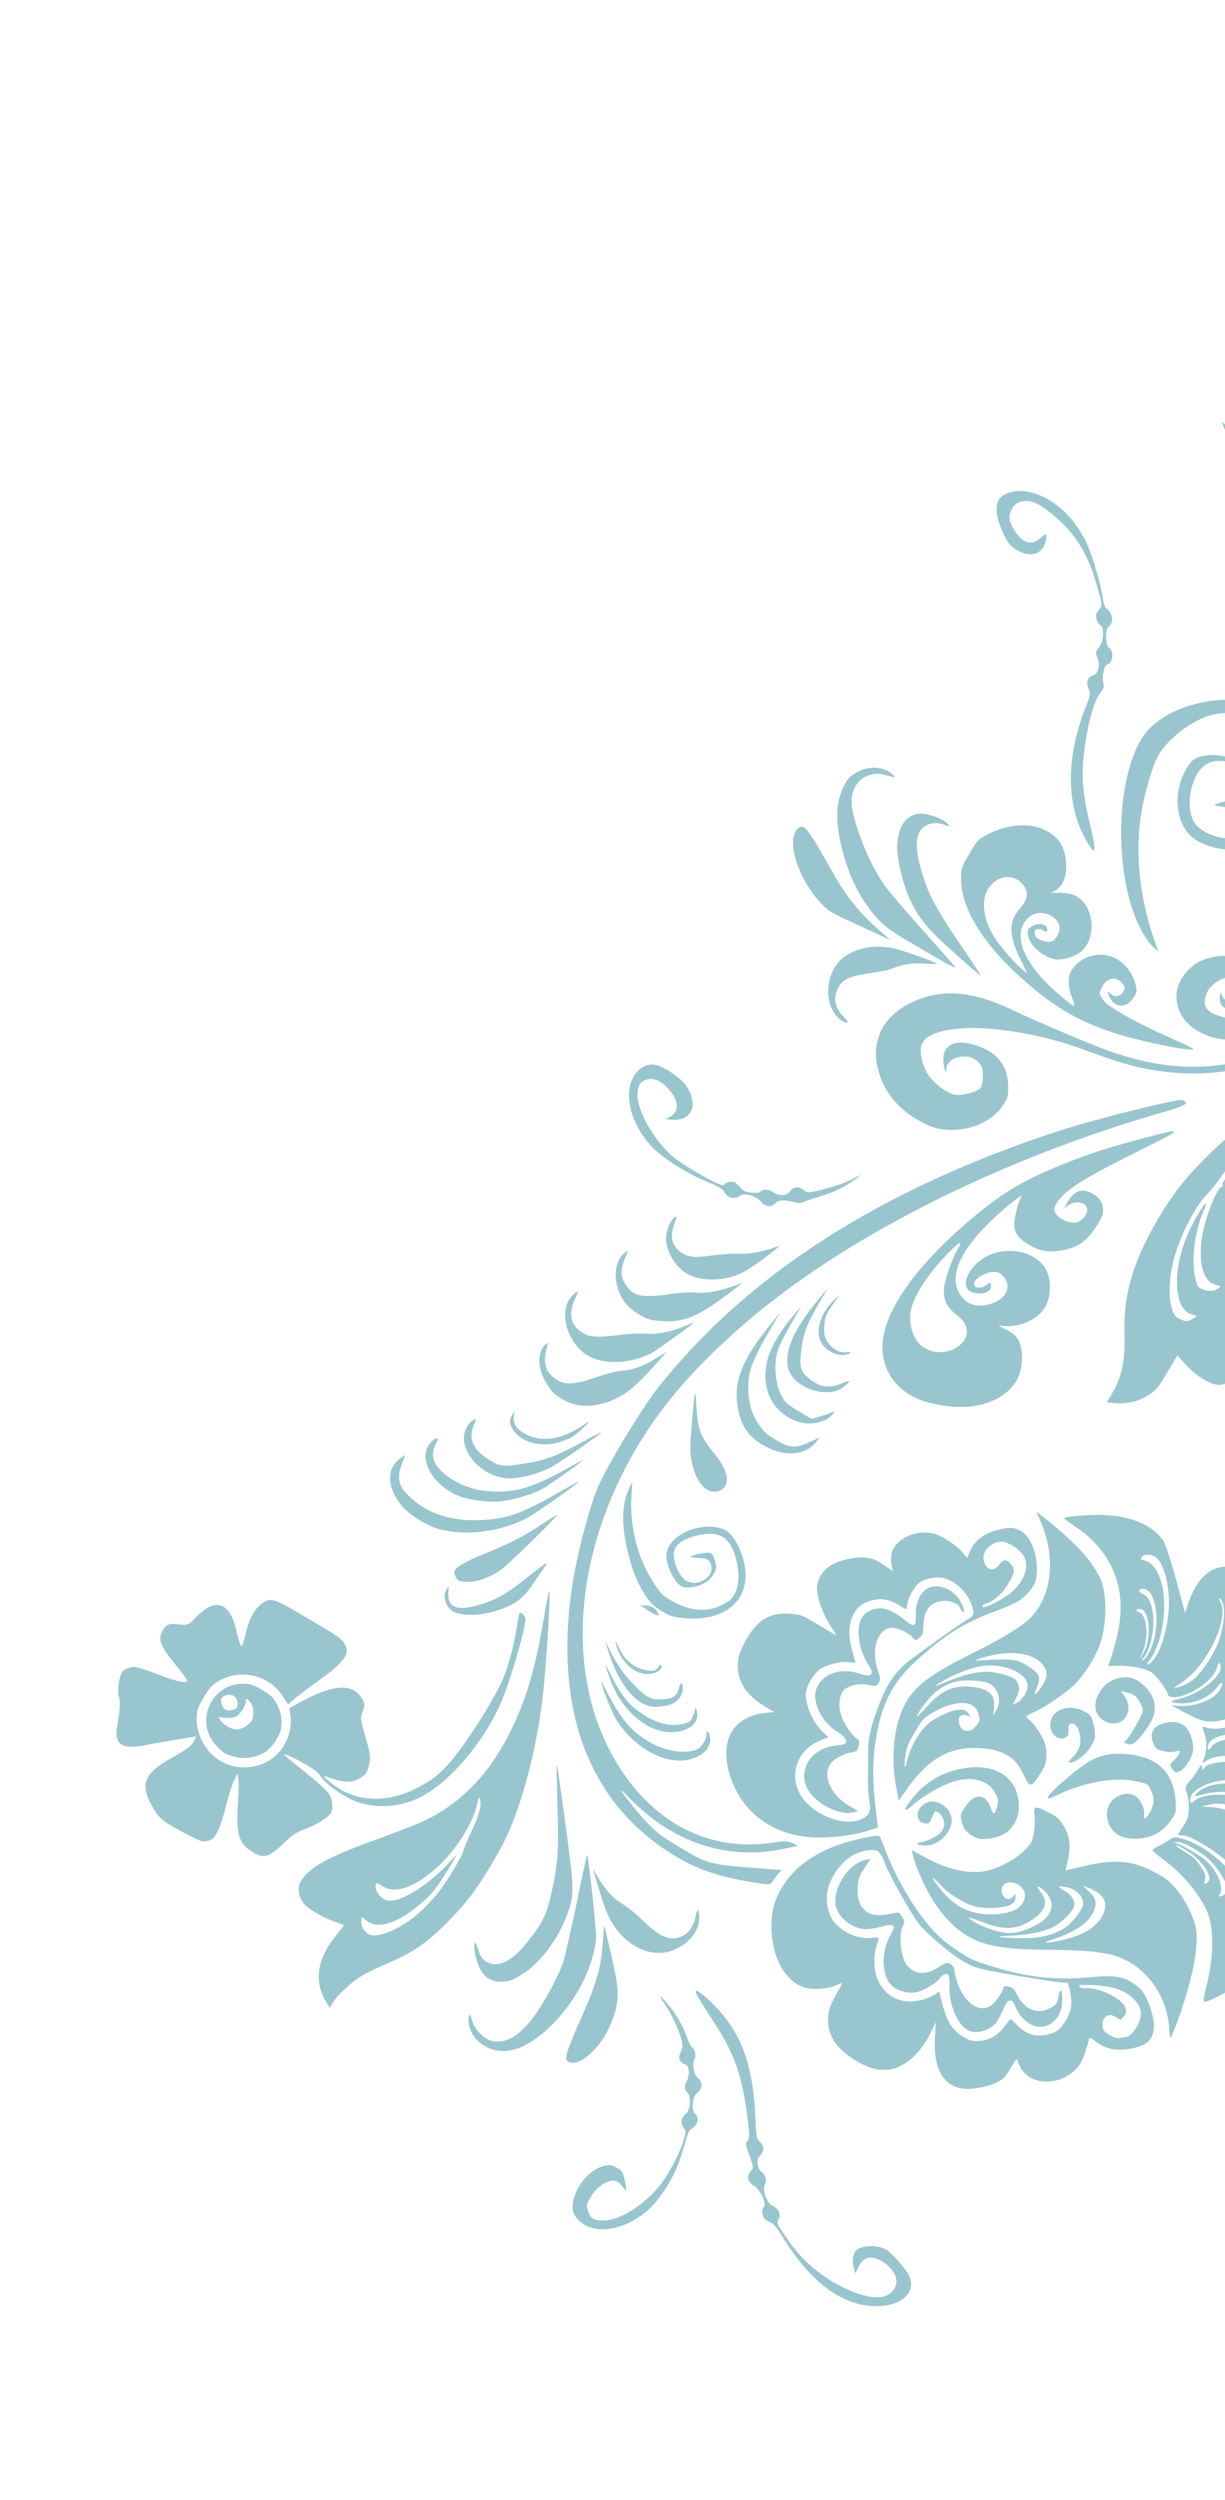 <svg width="602" height="1228" viewBox="0 0 602 1228" fill="none" xmlns="http://www.w3.org/2000/svg">
<path d="M655.277 911.35C658.325 902.502 655.351 894.565 647.05 889.534L643.007 887.125L648.922 885.818C660.463 883.116 666.701 876.67 667.601 866.542C668.138 860.614 666.54 854.247 663.656 850.612C659.549 845.581 651.768 842.694 643.06 843.085L640.17 843.196L643.823 841.374C650.958 837.878 655.838 832.706 657.243 827.045C658.508 822.05 657.148 816.575 653.165 810.618C646.85 801.106 637.1 798.794 626.339 804.211L624.139 805.316L624.861 801.664C626.066 796.051 625.775 790.795 624.016 785.415C622.125 779.539 621.308 778.469 615.79 774.513C602.084 764.762 589.976 769.709 584.045 787.418C583.158 790.055 582.427 792.286 582.391 792.348C582.391 792.348 580.365 784.975 577.924 775.856C575.394 766.6 572.614 758.195 571.654 756.79C565.461 747.934 552.636 743.456 535.808 744.257C528.714 744.528 523.165 745.22 522.835 745.773C522.762 745.896 525.358 747.86 528.659 750.077C544.127 760.462 551.765 775.511 550.589 793.139C550.195 799.402 548.219 807.888 545.281 816.551L544.608 818.399L549.99 818.275C552.943 818.202 557.596 818.726 560.336 819.442C564.559 820.543 565.643 821.022 567.614 823.03C570.259 825.773 574.126 831.493 574.145 832.754C574.141 833.335 575.072 833.64 576.739 833.717C584.039 833.819 596.323 825.561 597.958 819.371C598.665 816.46 599.574 816.085 599.911 818.535C600.496 823.299 590.068 831.747 580.64 834.209C577.809 834.938 575.54 835.585 575.629 835.722C576.058 836.727 581.146 837.094 584.992 836.386C590.497 835.335 595.426 832.524 598.296 828.57C600.8 825.23 601.671 826.499 599.436 830.249C596.578 835.044 586.68 838.725 578.831 837.963L575.508 837.649L582.639 841.482C591.008 845.97 593.858 846.502 601.07 844.886C610.115 842.779 618.445 837.995 624.63 831.351C628.672 827.012 630.554 823.135 630.544 819.13C630.573 816.065 630.673 816.041 632.324 818.442C635.125 822.36 632.154 830.504 625.663 836.799C617.012 845.139 600.812 851.064 593.001 848.658C592.007 848.315 591.066 848.171 590.992 848.294C590.882 848.478 591.307 850.064 591.947 851.862C593.192 855.519 593.118 859.808 591.771 863.504L590.821 866.103L592.795 864.947C595.796 863.07 598.68 862.54 605.203 862.511C620.413 862.413 638.592 868.248 640.693 873.916C641.433 875.69 641.271 875.676 635.549 872.35C630.901 869.663 628.218 868.564 623.28 867.37C610.138 864.286 593.982 864.821 591.82 868.448C590.951 869.763 590.951 869.763 590.726 868.13C590.502 866.496 590.329 866.643 588.497 869.717C587.334 871.523 585.47 874.077 584.338 875.402C582.293 877.683 582.283 877.844 583.375 881.327C584.005 883.285 584.371 886.836 584.22 889.245C583.924 892.901 583.517 894.158 581.249 897.389C579.804 899.526 578.742 901.309 578.868 901.384C578.931 901.422 580.235 901.533 581.702 901.657C585.197 901.824 597.036 908.963 602.825 914.33C610.443 921.369 616.97 931.674 617.278 937.19C617.432 939.947 614.812 943.051 612.121 943.114C610.219 943.146 610.255 943.085 611.794 940.503C613.736 937.244 613.492 934.35 610.776 928.566C605.872 917.979 592.378 906.437 581.238 903.297C577.503 902.237 576.778 902.305 574.412 903.977C572.875 904.977 570.492 906.39 569.011 907.007C567.594 907.662 566.392 908.528 566.435 908.887C566.378 909.27 568.306 910.919 570.56 912.595C580.622 919.842 589.135 929.831 593.242 939.027C596.509 946.472 596.554 960.328 593.35 973.748C590.676 984.984 590.427 984.253 596.014 981.917C602.272 979.316 614.872 971.246 618.447 967.545C621.959 963.806 626.007 955.722 627.489 949.357C629.913 938.971 627.031 928.006 619.863 920.069L616.68 916.505L620.822 918.891C632.013 925.394 642.848 926.603 648.676 921.995C650.889 920.148 653.8 915.552 655.277 911.35ZM633.074 912.697C631.287 902.051 608.688 887.832 593.335 887.596L590.255 887.593L593.721 886.66C599.457 885.08 604.106 886.184 612.943 891.034C620.985 895.494 625.608 899.083 629.984 904.523C632.726 907.823 635.006 913.764 634.126 915.24C633.87 915.67 633.352 914.528 633.074 912.697ZM651.897 868.763C645.67 860.97 632.363 855.288 616.828 853.778C607.35 852.877 597.4 854.778 595.531 857.913C594.139 860.249 592.955 859.794 593.742 857.181C595.837 849.931 619.682 849.564 638.542 856.555C641.552 857.682 645.156 859.247 646.482 860.037C649.198 861.656 653.209 866.129 653.245 867.65C653.333 869.369 652.714 869.833 651.897 868.763ZM600.04 931.498C598.816 931.685 598.8 931.425 599.642 930.011C601.071 927.614 599.154 921.639 595.605 917.108C593.386 914.369 591.358 912.744 586.784 909.934C583.536 907.915 579.852 906.053 578.632 905.659L576.443 905.021L578.682 904.856C581.483 904.609 590.905 910.058 594.936 914.21C598.445 917.801 601.817 923.059 602.586 925.934C603.302 928.61 602.089 931.22 600.04 931.498ZM615.122 886.085C610.184 880.726 591.655 879.93 586.658 884.866C584.844 886.618 584.071 884.324 585.573 881.804C588.101 877.562 597.563 874.037 604.907 874.498C608.303 874.689 613.45 877.257 613.522 878.716C613.554 879.236 612.65 879.03 611.26 878.201C604.944 874.437 592.659 875.946 588.015 881.01C586.5 882.689 586.663 882.703 591.863 881.304C598.597 879.485 607.57 880.084 612.88 882.666C615.2 883.799 616.67 884.924 617.008 885.793C617.818 888.025 617.019 888.215 615.122 886.085ZM592.131 923.368C592.588 921.308 592.207 920.081 589.991 916.761C587.659 913.205 586.605 912.244 582.121 909.571C578.899 907.651 577.43 906.526 578.282 906.533C579.033 906.565 581.66 908.047 584.239 909.751C592.094 915.099 596.645 922.976 593.008 925.057C591.643 925.91 591.617 925.811 592.131 923.368ZM587.4 824.159C585.14 826.227 582.421 827.773 580.116 828.482C576.077 829.657 576.05 829.558 580.799 826.473C593.346 818.205 604.461 794.671 599.621 786.705C598.851 785.412 598.745 785.016 599.539 785.406C602.355 787.001 602.071 797.245 598.997 805.994C596.956 811.859 591.255 820.707 587.4 824.159ZM564.625 817.416C563.281 817.948 563.438 817.542 565.522 814.619C570.534 807.358 573.15 793.921 571.739 782.5C570.645 773.85 566.892 767.365 562.322 766.558C560.64 766.221 560.424 766.009 561.046 764.964C561.962 763.427 565.215 763.283 567.679 764.751C571.406 766.972 574.331 776.714 574.462 787.123C574.535 795.33 571.858 807.148 568.67 812.496C567.095 815.14 565.534 817.041 564.625 817.416ZM561.74 815.364C560.831 815.739 560.878 815.517 562.037 814.291C564.154 811.887 566.141 805.824 566.632 800.117C567.441 791.435 565.437 784.743 561.68 783.004C559.097 781.88 559.387 780.387 562.031 780.547C566.994 780.838 569.675 791.851 567.627 803.043C566.538 808.893 563.929 814.419 561.74 815.364ZM561.447 811.69C564.666 804.278 563.714 793.38 559.837 791.985C557.885 791.239 558.108 790.289 560.201 790.369C565.136 790.562 566.172 805.342 561.696 812.421L559.801 815.457L561.447 811.69Z" fill="#99C6CE"/>
<path d="M580.153 988.71C586.664 969.597 589.308 954.677 587.558 946.553C586.319 940.732 581.524 931.543 577.224 926.98C574.283 923.728 572.561 922.452 567.108 919.535C556.456 913.853 547.393 913.117 532.186 916.801L523.603 918.85L524.778 913.719C526.364 906.749 525.63 901.23 522.454 896.504C520.212 893.085 519.401 892.435 515.022 890.159C508.865 886.989 507.841 887.128 508.339 891.175C508.934 895.778 508.11 902.618 506.645 905.077C503.164 910.917 493.304 917.121 484.531 919.057C476.195 920.837 465.114 918.315 453.814 911.997L448.019 908.793L448.831 912.026C450.164 917.403 454.699 927.603 458.456 933.508C466.355 945.964 475.576 953.042 487.082 955.568C494.681 957.181 500.059 957.637 516.563 957.809C532.379 957.987 541.568 958.799 547.58 960.632C562.534 965.129 573.481 979.652 574.585 996.472C574.844 1001.21 574.987 1001.54 575.876 999.907C576.462 998.923 578.352 993.885 580.153 988.71ZM534.625 948.329C531.76 950.12 527.701 951.617 522.474 952.917C513.529 955.001 511.021 954.756 518.048 952.445C528.588 948.98 535.304 944.318 537.523 938.726C539.153 934.699 538.606 932.457 535.113 929.125L532.115 926.256L535.377 927.533C537.229 928.304 539.503 929.659 540.593 930.559C545.655 934.992 542.911 943.187 534.625 948.329ZM523.274 946.979C518.998 949.846 513.551 951.515 506.573 952.021C501.607 952.311 490.794 951.781 491.087 951.29C491.16 951.167 493.924 950.981 497.177 950.837C505.849 950.507 514.522 948.594 518.479 946.121C522.708 943.476 527.122 938.942 527.8 936.513C528.55 933.961 526.74 930.966 523.203 928.858C521.497 927.842 520.181 926.891 520.291 926.706C520.364 926.583 521.704 926.632 523.198 926.856C528.682 927.708 532.733 931.539 532.217 935.564C531.883 938.28 527.105 944.43 523.274 946.979ZM508.796 945.849C502.97 948.874 498.379 949.97 493.6 949.372C488.758 948.735 481.456 946.049 477.786 943.446C474.774 941.317 475.389 941.434 483.17 944.322C493.345 948.22 499.225 947.976 506.384 943.578C511.568 940.336 513.936 937.082 513.513 933.914C513.304 932.54 512.385 930.492 511.404 929.408C509.122 926.631 509.734 925.747 512.437 928.107C519.337 934.052 517.941 941.135 508.796 945.849ZM498.182 938.523C493.83 940.511 485.148 941.002 479.469 939.617C473.952 938.245 470.467 936.335 466.19 932.452C463.092 929.607 457.883 922.836 458.618 922.608C458.881 922.598 460.519 924.157 462.364 926.09C466.348 930.464 473.791 935.067 479.172 936.524C484.137 937.817 493.307 937.367 496.425 935.726C498.498 934.546 498.854 934.092 499.002 932.264L499.17 930.114L497.692 931.733C495.685 933.952 492.812 932.74 492.336 929.373C491.684 925.153 496.063 923.264 500.421 925.861C505.601 928.948 504.388 935.723 498.182 938.523Z" fill="#99C6CE"/>
<path d="M737.122 711.114C736.716 708.205 735.35 706.475 727.863 698.93C721.419 692.507 718.571 688.81 719.304 687.581C719.451 687.335 722.048 687.717 724.978 688.546C741.282 692.932 744.399 692.873 747 688.508C749.161 684.881 749.122 683.941 746.737 680.187C745.329 678.098 744.751 676.338 745.112 675.303C745.362 674.452 746.275 671.914 747.042 669.622C749.553 662.537 749.007 658.713 745.027 656.341C741.869 654.459 739.325 654.275 733.121 655.493C728.177 656.462 723.926 656.845 724.256 656.291C724.329 656.169 726.752 654.114 729.621 651.741C733.183 648.782 735.646 646.085 737.322 643.417C741.881 636.054 740.531 632 731.498 626.617C728.692 624.862 724.291 621.905 721.884 620.054C711.763 612.189 707.983 609.77 705.176 609.596C699.273 609.16 696.771 613.501 693.285 629.835C691.021 640.816 688.393 649.247 687.445 648.682C687.193 648.532 687.276 644.083 687.61 638.783C688.127 629.011 687.119 621.079 684.787 617.523C683.093 614.763 679.293 612.665 676.113 612.686C674.211 612.719 672.793 613.374 670.952 615.026C668.373 617.487 665.006 618.396 655.652 619.153C640.634 620.366 636.572 633.358 648.092 643.473C652.163 646.983 648.539 645.739 641.648 641.215C636.362 637.732 635.219 636.634 632.222 632.182C628.229 626.386 626.149 620.398 625.642 613.348C625.208 607.757 626.171 597.667 627.578 593.007C629.226 587.658 638.666 570.957 645.935 560.627C656.405 545.789 662.004 540.128 675.725 530.894C679.692 528.26 683.06 525.768 683.28 525.399C684.013 524.17 681.12 523.279 679.293 524.19C676.358 525.523 661.813 537.432 654.184 544.632C643.419 554.795 638.997 560.49 632.342 572.519C619.444 595.741 617.388 612.26 625.441 627.474C629.771 635.72 638.762 643.328 646.746 645.587C652.153 647.143 659.617 651.425 664.416 655.868C667.514 658.714 667.514 658.714 665.236 657.939C663.952 657.508 658.58 654.889 653.317 652.085C642.575 646.266 638.541 645.279 634.441 647.417C630.142 649.604 628.955 653.895 629.491 664.628C629.681 668.907 629.276 671.165 627.283 676.808C625.863 680.627 624.768 684.474 624.708 685.438C624.619 687.884 626.855 690.883 630.456 693.029C636.33 696.53 642.767 695.784 652.177 690.479C658.979 686.535 666.056 683.422 666.814 683.873C668.014 684.589 663.857 688.692 655.589 695.095C647.112 701.706 643.946 705.151 643.445 708.435C642.86 712.002 644.504 713.982 653.177 720.4C661.002 726.23 661.444 726.493 665.967 727.523C673.04 729.156 678.142 728.781 681.727 726.502C684.455 724.796 684.922 724.157 686.012 720.891C686.695 718.883 687.618 713.601 688.064 709.118C688.573 704.673 689.585 699.527 690.385 697.755C691.718 694.8 691.675 694.441 690.255 694.095C689.35 693.889 686.83 692.803 684.636 691.745C675.832 687.415 671.012 679.127 671.682 669.529C672.012 664.811 672.419 663.553 674.9 659.534C677.099 655.845 678.43 654.473 681.442 652.436C694.897 643.792 713.869 651.601 717.209 667.254C718.527 673.372 717.829 677.704 714.568 683.175C710.601 689.975 704.561 693.79 696.857 694.364L692.905 694.675L696.532 709.416C698.607 717.568 701.019 725.586 701.995 727.251C704.709 732.034 706.784 731.855 715.653 726.31C719.883 723.666 724.109 721.603 726.231 721.201C732.598 719.997 737.784 715.174 737.122 711.114Z" fill="#99C6CE"/>
<path d="M567.021 996.379C567.39 992.6 565.703 986.096 563.02 980.831C561.383 977.689 560.213 976.492 556.912 974.275C551.6 970.693 547.635 970.163 534.32 971.391C517.977 972.815 504.771 971.275 487.123 965.84C478.508 963.204 477.234 962.612 470.722 958.314C465.563 954.906 462.255 952.268 458.882 948.592C450.192 939.33 441.115 924.256 435.386 909.595C434.227 906.655 433.016 903.517 432.704 902.748C432.16 901.507 431.145 901.486 424.705 902.812C411.261 905.547 401.15 910.018 392.952 916.879C387.041 921.77 381.439 930.595 380.083 937.035C376.333 954.961 383.615 973.048 395.786 976.469C399.846 977.556 406.562 977.06 410.768 975.317L414.065 973.95L410.727 980.125C407.913 985.279 407.312 987.004 407.007 990.821C406.397 999.455 410.656 1006.24 420.22 1012.03C427.005 1016.15 431.907 1017.41 437.466 1016.56C444.847 1015.37 452.593 1008.41 457.378 998.514L459.866 993.333L459.475 1000.6C458.504 1016.01 463.572 1025.03 473.666 1026.05C478.355 1026.51 486.12 1024.98 490.256 1022.77C493.174 1021.18 494.05 1020.29 496.651 1015.92C499.619 1010.94 499.656 1010.88 500.259 1012.74C502.771 1020.74 510.737 1024.32 520.076 1021.72C524.277 1020.56 528.994 1016.95 531.119 1013.39C532.328 1011.36 534.858 1003.95 535.126 1001.78C535.197 1000.66 535.649 1000.76 538.814 1003.06C543.827 1006.72 548.748 1007.65 555.578 1006.39C563.605 1004.84 566.448 1002.37 567.021 996.379ZM552.027 1000.86C549.006 1001.47 548.002 1001.29 545.349 999.708C542.696 998.127 542.148 997.467 541.88 995.475C541.232 990.673 544.916 988.37 548.775 991.087C550.687 992.476 550.886 992.428 552.322 990.451C553.61 988.72 553.697 987.855 552.931 985.982C551.148 981.504 540.013 976.201 533.397 976.673C531.947 976.808 530.79 976.452 530.431 975.905C530.083 975.197 531.081 974.959 533.598 975.043C545.609 975.287 551.694 976.997 556.53 981.379C561.555 985.874 562.004 990.723 557.924 996.706C555.793 999.851 555.211 1000.25 552.027 1000.86ZM519.81 997.317C516.751 999.576 511.019 1000.58 507.285 999.517C504.129 998.635 501.433 996.695 497.665 992.533C496.622 991.412 496.412 991.62 493.861 995.182C490.451 999.898 486.169 1002.34 480.877 1002.61C477.723 1002.73 476.466 1002.39 473.308 1000.51C468.128 997.424 465.411 993.222 463.22 984.834L461.505 978.231L459.549 979.647C458.384 980.452 455.685 981.677 453.453 982.262C439.64 986.193 428.857 976.851 429.745 961.718C429.85 959.531 430.468 956.483 431.021 954.98C432.301 951.827 432.058 951.516 428.822 951.92C422.022 952.7 414.83 949.83 410.155 944.46C406.945 940.798 405.514 933.863 406.746 928.349C408.191 922.046 413.156 915.008 418.404 911.804C422.634 909.159 429.227 908.007 431.564 909.4C432.322 909.852 433.8 912.399 434.779 915.065C437.219 921.601 448.305 941.205 452.053 945.688C456.296 950.633 467.062 959.715 473 963.254C476.663 965.437 479.573 966.588 483.48 967.5C491.268 969.226 516.108 973.367 520.834 973.767L524.782 974.037L525.886 978.361C526.422 980.764 526.699 984.178 526.325 985.954C525.537 990.15 522.522 995.351 519.81 997.317Z" fill="#99C6CE"/>
<path d="M521.896 984.481C522.473 977.91 521.006 975.203 520.079 981.066C519.635 983.966 519.451 984.274 517.195 985.762C510.463 990.163 503.54 987.704 499.572 979.424C498.41 977.065 497.762 976.429 495.863 975.88C494.38 975.496 493.455 975.612 493.252 976.24C492.664 978.806 488.788 984.16 486.678 985.402C479.494 989.701 470.783 980.761 468.915 967.234C468.839 966.356 467.959 965.248 467.011 964.683C465.559 963.818 464.724 964.07 461.103 966.411C454.853 970.434 449.438 970.039 445.611 965.259C442.511 961.412 441.436 949.857 443.891 945.738C444.623 944.509 444.558 943.47 443.571 941.966C442.854 940.872 442.036 939.801 441.72 939.613C441.405 939.425 439.156 939.751 436.598 940.309C426.501 942.456 420.818 937.486 421.528 927.245C421.784 922.649 422.171 921.714 424.852 917.646L427.826 913.087L425.567 913.574C417.204 915.254 409.391 926.927 410.638 935.751C411.498 941.345 417.992 946.966 424.438 947.641C426.33 947.769 430.129 947.284 432.997 946.494C439.531 944.723 440.595 945.524 437.81 950.196C433.084 958.126 433.034 969.843 437.793 974.929C440.402 977.733 445.157 979.234 449.707 978.78C452.807 978.462 460.318 974.191 461.6 972.039C462.59 970.379 464.889 969.25 465.899 969.853C466.342 970.116 466.705 972.666 466.57 975.334C466.267 984.318 470.207 994.08 475.386 997.167C478.166 998.824 482.779 998.408 486.39 996.227C489.555 994.365 490.141 993.381 494.312 984.37C494.662 983.496 495.591 982.8 496.379 982.77C497.494 982.767 498.078 983.366 498.888 985.598C500.365 989.727 504.738 994.166 508.373 995.25C514.974 997.101 521.184 992.138 521.896 984.481Z" fill="#99C6CE"/>
<path d="M447.719 1121.72C447.747 1120.24 446.948 1117.85 445.988 1116.44C443.898 1113.2 437.647 1106.31 435.816 1105.21C430.952 1102.32 422.134 1102.89 420.156 1106.21C418.946 1108.24 418.708 1111.51 419.666 1114.5L420.313 1116.72L421.956 1113.53C423.985 1109.41 426.384 1108.26 430.307 1109.43C434.557 1110.63 439.293 1115.03 440.275 1118.7C441.362 1122.77 438.918 1126.72 434.506 1128.09C428.661 1129.86 416.936 1126.12 406.275 1119.02C397.941 1113.47 391.687 1107.16 385.793 1098.23C381.863 1092.47 381.641 1091.84 382.63 1090.18C383.986 1087.9 382.638 1084.85 379.702 1083.6C376.829 1082.39 374.437 1075.63 375.939 1073.11C377.038 1071.27 376.1 1067.96 374.141 1066.79C373.51 1066.41 372.686 1064.92 372.415 1063.51C372.057 1061.38 372.244 1060.49 373.769 1058.65C375.797 1056.11 375.549 1053.8 373.053 1051.81C371.926 1050.97 371.526 1048.49 371.266 1041.17C370.295 1016.51 365.295 1001.2 353.804 988.022C351.269 985.094 347.497 981.513 345.432 979.95C341.989 977.397 341.699 977.308 341.934 978.781C342.11 979.636 345.667 985.588 349.919 991.955C361.051 1008.75 364.884 1019.7 367.52 1041.85C368.319 1048.41 368.304 1050.73 367.429 1051.63C366.17 1052.88 366.25 1053.17 369.034 1061C370.288 1064.49 370.285 1065.08 368.843 1066.63C366.726 1069.04 367.458 1071.97 370.617 1073.85C373.712 1075.7 376.909 1082.69 375.304 1084.23C374.575 1084.88 374.431 1086.13 374.793 1087.67C375.25 1089.78 375.772 1090.34 377.939 1091.3C380.207 1092.23 381.304 1093.55 385.499 1100.3C398.248 1120.56 412.724 1131.61 428.116 1132.78C439.497 1133.65 447.89 1128.91 447.719 1121.72Z" fill="#99C6CE"/>
<path d="M577.75 885.306C576.994 870.776 569.028 863.029 553.582 861.654C545.733 860.892 539.446 862.393 533.595 866.321C527.162 870.652 516.065 880.367 515.145 882.484C514.492 884.011 515.227 883.783 521.097 881.116C533.518 875.356 547.829 872.888 557.826 874.93C563.878 876.122 564.447 876.46 565.864 879.971C567.461 883.755 567.169 886.83 564.934 890.58C563.102 893.654 561.658 894.21 562.256 891.483C562.843 888.918 560.386 883.704 557.859 882.199C552.364 878.923 544.261 883.758 543.973 890.418C543.674 897.238 548.26 902.47 555.068 903.112C563.732 903.944 570.736 900.953 575.282 894.332C577.906 890.647 577.999 890.203 577.75 885.306Z" fill="#99C6CE"/>
<path d="M586.316 859.586C586.549 855.893 585.05 851.083 583.126 848.854C580.554 845.988 576.673 845.174 572.035 846.492C566.762 848.015 564.967 851.027 566.539 855.714C567.482 858.441 568.03 859.101 569.955 859.749C572.712 860.725 575.971 861.002 577.715 860.375C581.028 859.267 580.188 861.682 575.731 865.857C574.929 866.629 574.951 867.309 575.885 868.615C577.599 871.053 578.051 871.156 580.334 869.767C582.927 868.146 586.188 862.675 586.316 859.586Z" fill="#99C6CE"/>
<path d="M566.886 842.924C568.48 837.376 566.918 832.529 562.281 828.1C558.599 824.655 555.137 823.425 550.966 824.105C546.096 824.951 542.774 827.221 540.21 831.524C536.326 838.04 538.529 844.685 545.077 846.338C552.556 848.296 557.439 839.959 552.708 833.391L550.778 830.741L553.302 831.245C554.595 831.517 556.421 832.188 557.305 832.715C559.263 833.882 561.644 838.217 561.566 840.503C561.481 842.369 555.259 853.24 553.245 855.039C552.134 856.042 552.223 856.179 554.059 856.69C555.569 857.173 556.64 856.812 558.334 855.405C561.103 853.057 566.078 845.858 566.886 842.924Z" fill="#99C6CE"/>
<path d="M537.953 853.839C538.296 852.544 538.063 849.489 537.426 847.11C536.491 843.221 536.106 842.575 533.58 841.069C525.9 836.575 516.704 839.509 516.149 846.759C515.73 851.341 519.771 855.333 523.252 853.658C525.042 852.809 525.188 852.563 525.061 849.905C525.003 847.704 525.243 847.014 526.141 846.799C528.137 846.323 529.523 847.732 530.478 851.3C531.645 855.662 530.677 859.583 527.631 862.683C524.685 865.76 524.502 866.067 526.288 865.799C530.586 865.194 536.751 858.871 537.953 853.839Z" fill="#99C6CE"/>
<path d="M500.624 889.326C501.699 873.304 489.09 864.873 470.563 869.243C460.982 871.531 453.494 876.482 447.197 884.893C443.907 889.264 444.252 890.552 447.834 887.272C451.898 883.612 459.675 878.75 465.162 876.438C475.636 871.934 485.064 873.637 489.013 880.656C490.491 883.203 490.763 884.615 490.206 886.699C488.878 891.656 488.232 892.021 487.078 888.5C484.34 880.454 478.433 880.599 473.597 888.713C471.985 891.418 471.834 892.245 472.604 895.12C473.585 898.787 476.23 901.53 480.171 902.962C483.18 904.089 490.236 902.879 493.983 900.613C497.394 898.481 500.361 893.501 500.624 889.326Z" fill="#99C6CE"/>
<path d="M514.193 863.255C514.398 861.045 514.075 857.853 513.424 856.215C512.143 852.62 508.519 847.21 505.943 844.925C504.916 844.063 504.152 843.191 504.262 843.007C504.335 842.884 506.025 842.059 507.915 841.185C513.711 838.642 523.576 831.857 528.079 827.46C533.742 821.837 539.494 812.186 541.416 805.083C544.045 795.07 543.77 781.743 540.669 775.313C536.336 766.066 527.825 757.078 511.494 744.262L509.277 742.525L511.366 747.351C519.014 764.823 517.023 783.964 506.417 794.722C502.359 798.801 492.745 804.735 479.485 811.328C456.618 822.693 449.017 828.41 444.242 838.144C438.992 848.678 437.659 864.129 440.613 879.136L441.683 884.522L445.679 878.823C455.719 864.562 465.696 858.595 479.093 858.665C489.248 858.719 496.855 861.753 500.38 867.186C501.393 868.79 503.014 871.672 503.88 873.521C506.052 878.065 506.987 877.789 510.867 871.853C513.374 867.933 513.918 866.59 514.193 863.255ZM509.217 831.964C508.288 832.66 508.292 832.079 509.415 829.333C511.651 824.001 511.064 822.401 505.941 818.931C500.097 814.949 497.3 814.615 479.927 815.757C476.637 815.963 485.886 813.227 490.946 812.494C500.34 811.094 508.155 812.919 512.102 817.355C514.88 820.593 515.024 823.512 512.506 827.593C511.371 829.499 509.872 831.438 509.217 831.964ZM499.966 836.281L497.657 837.571L499.503 833.756C501.009 830.654 501.143 829.568 500.396 827.373C499.338 824.41 497.911 823.643 489.707 821.753C484.028 820.367 475.848 821.74 466.628 825.576C458.825 828.757 458.127 828.924 461.811 826.621C467.405 823.123 475.979 819.652 481.485 818.602C492.532 816.438 505.523 821.931 505.009 828.539C504.81 831.17 502.449 834.845 499.966 836.281ZM488.509 838.701C489.113 832.229 485.663 829.257 476.763 828.534C468.415 827.891 462.409 830.643 455.784 838.025C454.086 840.012 452.052 842.132 451.223 842.805C449.037 844.751 452.397 839.255 456.076 834.95C460.148 830.129 465.096 826.996 470.439 825.932C475.383 824.962 483.893 825.619 486.546 827.2C490.842 829.76 492.26 835.854 489.559 840.243L488.094 842.702L488.509 838.701ZM476.749 850.103C473.991 850.709 472.159 849.617 471.443 846.941C470.541 843.571 472.102 841.669 474.922 842.683L477.037 843.443L475.808 841.628C474.758 840.086 474.216 839.846 471.562 839.847C467.856 839.888 460.27 843.281 456.153 846.742C451.899 850.289 447.299 858.294 445.854 864.598C444.612 870.272 444.018 868.252 445.021 861.685C445.596 858.279 446.489 856.062 449.53 850.96C452.875 845.205 453.724 844.211 456.972 842.065C459.018 840.786 462.336 839.097 464.315 838.361C473.731 835.058 479.384 836.345 480.949 842.193C481.666 844.869 481.525 845.535 479.891 847.56C478.895 848.8 477.51 849.974 476.749 850.103Z" fill="#99C6CE"/>
<path d="M610.31 667.942C611.794 659.996 611.861 655.287 610.518 633.409C609.72 621.104 609.305 608.443 609.607 605.207C610.64 591.41 613.921 581.452 621.542 568.665C633.449 548.686 647.081 535.15 672.22 518.391C687.405 508.28 689.016 507.157 688.7 506.969C688.321 506.743 663.954 519.046 652.417 525.334C629.68 537.775 608.573 552.938 594.395 566.816C582.724 578.355 576.924 585.645 569.377 598.309C557.103 618.903 552.083 635.656 552.587 654.201C553.011 668.283 551.464 676.192 546.518 684.492L543.88 688.918L548.018 689.301C554.184 689.727 559.873 688.368 564.595 685.185C568.462 682.574 568.955 682.035 573.681 674.104L578.627 665.805L582.485 670.104C587.566 675.798 594.631 680.175 598.752 680.298C604.413 680.423 608.91 675.606 610.31 667.942ZM596.029 634.022C594.868 634.246 592.687 634.029 591.25 633.423C588.72 632.498 588.477 632.186 587.383 627.702C585.371 619.588 587.059 605.265 591.015 596.043C593.811 589.628 592.75 589.829 588.656 596.553C580.193 610.754 576.651 625.888 579.213 637.246C580.26 641.952 582.938 645.214 586.178 645.812C588.476 646.265 588.465 646.426 585.773 648.07C583.627 649.374 581.934 649.198 578.739 647.377C574.686 645.128 573.595 633.314 576.23 621.138C578.734 609.468 586.997 592.731 593.178 586.668C594.719 585.087 597.769 581.406 599.827 578.384C603.75 572.808 606.786 569.868 610.366 568.17C613.101 566.884 613.024 567.588 610.155 569.96C606.531 572.882 600.081 581.118 600.756 581.853C601.151 582.339 600.931 582.708 599.976 583.305C599.058 583.841 597.812 585.931 596.093 589.821C587.328 609.841 588.25 629.552 598.004 631.283C599.813 631.694 599.903 631.831 599.064 632.664C598.508 633.166 597.127 633.759 596.029 634.022Z" fill="#99C6CE"/>
<path d="M467.497 896.075C468.319 892.399 466.559 888.601 463.022 886.493C459.358 884.309 456.168 884.491 453.262 886.925C449.664 889.946 450.382 895.205 454.446 895.711C456.528 895.952 456.701 895.806 458.044 892.69C459.314 889.698 459.56 889.429 460.697 890.106C463.918 892.026 464.943 896.052 463.074 899.188C461.792 901.339 456.764 904.174 453.218 904.81C449.346 905.418 450.352 906.601 454.909 906.568C460.381 906.58 466.119 901.835 467.497 896.075Z" fill="#99C6CE"/>
<path d="M735.067 430.465C752.053 390.186 753.756 345.963 740.26 295.931C737.475 285.523 735.491 280.092 731.825 272.742C723.394 255.72 706.278 231.44 686.221 208.072C661.525 179.274 650.555 164.072 640.257 144.438C637.59 139.433 635.172 135.16 634.793 134.934C633.024 133.88 630.146 134.83 628.901 136.92C627.692 138.949 627.824 139.445 631.294 146.262C635.631 154.928 646.341 171.142 654.239 181.014C657.366 184.96 667.092 196.505 675.831 206.546C694.559 228.121 701.298 236.636 710.994 251.246C724.98 272.161 731.594 285.768 735.878 302.567C746.616 344.873 744.501 388.351 729.603 429.291C725.212 441.254 716.309 456.192 708.719 464.332C692.983 481.112 670.768 496.698 646.325 508.123C607.933 526.147 581.638 528.471 547.036 517.013C538.983 514.296 511.402 502.69 496.7 495.76C486.865 491.149 479.37 488.931 471.032 488.127C454.056 486.591 436.267 495.9 432.026 508.618C430.049 514.521 429.882 519.254 431.659 525.895C434.524 536.6 441.588 545.142 452.43 550.937C457.693 553.74 459.555 554.35 464.045 554.86C475.369 556.111 487.267 551.372 492.656 543.336C495.07 539.86 495.43 538.825 495.463 535.179C495.784 524.873 491.236 517.997 481.74 514.254C470.066 509.712 462.762 512.774 463.636 521.792C464.099 525.9 464.972 528.17 465.044 525.464C465.18 521.213 469.473 518.606 475.377 519.042C478.247 519.253 481.411 521.556 482.427 524.161C483.443 526.765 483.172 532.103 481.916 534.353C480.781 536.259 472.35 538.483 469.022 537.748C464.988 536.761 459.074 532.32 456.167 528.005C453.297 523.628 451.677 516.581 452.83 513.353C454.49 508.844 460.586 506.228 471.789 505.241C486.981 503.881 512.046 508.072 531.195 515.153C552.459 522.994 561.485 525.374 575.127 526.757C599.126 529.147 622.613 524.066 653.761 509.722C672.723 501.029 693.77 486.83 706.379 474.434C715.816 465.062 728.875 445.019 735.067 430.465Z" fill="#99C6CE"/>
<path d="M508.983 776.34C510.99 767.372 507.57 755.587 502.075 752.311C498.411 750.128 495.731 750.03 489.459 751.791C483.015 753.699 479.018 756.815 476.802 761.826L475.239 765.31L473.109 762.707C469.693 758.672 462.197 753.871 458.017 753.129C449.303 751.518 440.169 756.072 438.268 762.853C437.851 764.271 437.816 766.916 438.13 768.686L438.753 771.806L434.325 768.751C430.492 766.133 429.245 765.64 425.507 765.162C420.628 764.587 412.754 766.309 408.225 769.024C404.414 771.252 401.787 775.518 401.487 779.755C401.277 784.129 404.078 792.213 407.888 798.316L411.196 803.537L402.543 798.379C393.826 793.184 393.826 793.184 388.185 792.738C378.108 791.98 371.658 796.051 366.008 806.68C363.55 811.38 362.893 813.488 362.607 816.983C362.018 825.296 366.293 832.343 375.316 837.887L380.458 841.035L378.02 841.248C372.618 841.694 369.551 842.532 365.914 844.613C357.794 849.188 355.079 858.484 358.199 870.341C363.011 888.121 376.911 899.987 395.838 902.27C404.681 903.375 418.994 901.908 427.565 899.019L431.414 897.73L430.394 888.958C428.504 873.169 428.736 862.727 431.154 850.338C434.117 835.026 439.79 825.077 451.243 814.908C464.784 802.817 473.889 797.163 488.718 791.671C493.649 789.861 499.109 787.45 500.956 786.218C504.65 783.755 508.312 779.189 508.983 776.34ZM497.534 781.763C493.569 785.398 483.307 790.696 482.936 789.308C482.75 788.614 483.143 788.099 484.377 787.751C488.38 786.638 492.444 782.978 495.548 777.913C498.699 772.627 498.936 770.935 496.87 768.371C494.866 765.843 492.963 765.876 491.125 768.529C488.245 772.644 484.142 771.199 483.334 765.802C482.689 762.002 487.229 757.543 491.833 757.288C494.986 757.168 500.571 760.579 502.877 764.036C506.026 768.663 503.821 776.096 497.534 781.763ZM423.688 893.459C416.48 897.078 403.578 893.304 396.148 885.376C386.604 875.106 390.245 859.948 403.377 854.861L407.174 853.375L405.156 851.589C399.689 846.831 395.36 837.003 396.086 831.188C396.514 828.027 399.163 823.44 402.088 820.686C404.705 818.163 412.31 816.031 416.9 816.516L420.448 816.882L418.741 810.699C416.847 803.822 417.001 798.249 419.124 793.682C421.09 789.522 423.886 787.272 428.676 786.129C433.367 785.009 436.932 785.634 441.796 788.533L445.37 790.579L445.977 787.692C446.589 784.225 449.383 779.392 451.76 777.559C454.036 775.75 458.265 774.688 461.95 774.968C468.505 775.459 475.575 781.838 477.853 789.362C478.855 792.708 478.412 794.026 475.876 795.265C473.986 796.138 458.005 807.441 448.173 814.744C440.089 820.84 436.166 826.416 431.613 838.365C428.083 847.592 426.554 854.178 426.626 859.803C426.658 861.905 426.64 867.392 426.509 872.063C426.479 876.711 426.74 882.448 427.214 884.813C428.125 889.605 427.341 891.637 423.688 893.459Z" fill="#99C6CE"/>
<path d="M417.054 886.923C408.401 881.765 404.31 872.829 407.828 866.928C409.366 864.346 413.859 861.691 418.004 860.913C421.287 860.287 421.46 860.14 421.985 857.537C422.479 855.415 422.293 854.721 420.903 853.893C418.566 852.5 414.763 846.817 413.439 842.863C411.893 838.275 412.363 832.891 414.48 830.487C416.771 827.936 422.187 826.749 426.909 827.73C430.337 828.441 430.836 828.322 431.862 826.6C432.742 825.125 432.686 823.925 431.644 821.222C427.698 811.038 431.123 799.833 438.181 799.625C441.035 799.576 446.481 802.072 448.468 804.339C449.87 806.008 450.033 806.022 451.864 804.53C453.458 803.148 453.672 802.359 453.825 798.368C454.011 790.731 457.307 786.78 463.687 786.417C467.339 786.178 471.322 787.968 471.879 790.05C472.038 790.645 472.613 791.404 473.118 791.705C474.571 792.571 473.49 788.927 471.337 785.645C467.47 779.924 460.211 777.597 455.373 780.545C452.072 782.494 449.909 787.703 450.064 793.044C450.242 799.065 449.324 799.601 445.052 796.139C437.663 790.152 432.772 788.736 427.538 791.199C422.377 793.538 420.679 799.691 422.804 808.622C423.51 811.458 425.07 815.304 426.299 817.12C430.086 822.543 428.698 824.298 422.154 822.064C413.937 819.333 405.733 821.608 402.179 827.571C400.164 830.952 400.045 833.881 401.681 838.604C403.407 843.465 407.424 848.359 411.782 850.956C415.256 853.027 416.745 855.413 415.197 856.574C414.751 856.891 413.091 857.235 411.378 857.38C403.937 857.944 397.73 862.326 395.879 868.304C393.841 875.171 396.52 881.016 404.06 886.176C409.246 889.683 415.531 891.346 419.433 890.257L421.602 889.633L417.054 886.923Z" fill="#99C6CE"/>
<path d="M333.09 1063.57C334.26 1060.6 335.924 1055.51 336.778 1052.35C338.252 1047.15 338.692 1046.41 340.366 1045.33C342.985 1043.81 343.653 1039.96 341.526 1038.35C339.462 1036.79 340.342 1029.57 342.772 1027.93C345.238 1026.24 345.397 1022.67 343.017 1020.92C340.979 1019.45 340.029 1013.72 341.348 1011.51C342.264 1009.97 341.499 1006.51 340.046 1005.65C339.478 1005.31 338.315 1002.95 337.463 1000.36C335.631 995.102 332.11 989.088 327.957 984.28C323.713 979.335 323.341 979.53 326.875 984.802C330.267 989.739 333.803 997.595 335.093 1002.61C335.55 1004.72 335.412 1006.39 334.559 1007.96C333.047 1010.64 333.81 1013.1 336.44 1014C337.85 1014.5 338.262 1015.25 338.446 1017.52C338.545 1019.08 338.187 1021.12 337.638 1022.04C336.209 1024.44 336.277 1026.48 337.916 1028.04C339.797 1029.91 339.319 1036.46 337.179 1038.18C334.766 1040.07 334.221 1043 335.892 1045.08C337.168 1046.67 337.154 1047.41 335.794 1051.85C333.739 1058.46 327.99 1069.11 323.808 1074.12C316.01 1083.46 304.822 1090.46 297.202 1090.75C291.946 1090.95 290.304 1089.97 289.007 1086.12C288.038 1083.29 288.168 1082.78 290.33 1079.16C293.114 1074.48 298.256 1070.88 301.642 1071.24C303.498 1071.42 304.093 1071.86 305.574 1073.83C306.545 1075.07 307.525 1076.16 307.761 1076.05C307.961 1076 307.666 1073.91 307.077 1071.31C306.199 1067.04 305.84 1066.49 303.25 1064.95C300.913 1063.55 299.746 1063.36 297.224 1063.85C291.046 1065.17 284.855 1071.39 282.314 1078.96C280.55 1084.07 281.216 1087.55 284.393 1090.7C291.764 1098.01 306.145 1096 317.941 1086.11C323.479 1081.42 329.883 1071.82 333.09 1063.57Z" fill="#99C6CE"/>
<path d="M639.89 498.956C622.768 501.831 607.983 501.934 599.377 499.138C592.281 496.825 590.697 493.881 593.084 487.722C594.594 484.04 600.355 479.975 603.777 480.266C608.34 480.652 610.524 481.871 611.546 484.896C612.419 487.166 612.332 488.03 611.043 489.761C609.928 491.346 608.883 491.806 606.581 491.934C602.965 492.112 601.223 491.157 600.424 488.764C599.883 486.942 599.846 487.004 599.485 489.621C598.726 494.917 603.231 497.269 610.526 495.368C617.25 493.71 620.1 490.077 619.979 483.673C619.807 478.073 612.738 471.693 604.723 469.916C599.812 468.821 591.711 470.492 587.524 473.495C579.98 478.829 576.787 486.34 578.667 493.959C581.475 505.047 594.69 512.173 609.503 510.587C614.878 510.042 621.842 507.694 635.33 502.154L645.059 498.038L639.89 498.956Z" fill="#99C6CE"/>
<path d="M389.386 905.339C387.155 904.343 385.325 904.253 380.855 905.004C350.593 909.962 323.319 897.123 305.059 869.161C277.523 827.174 280.618 765.535 313.026 710.871C326.436 688.371 343.821 668.824 369.946 646.821C418.997 605.741 493.486 568.658 572.836 545.969C583.083 542.995 584.967 541.702 580.79 540.379C578.439 539.727 538.324 549.727 520.931 555.356C433.018 583.939 367.355 626.032 323.172 681.927C315.407 691.795 298.767 719.284 293.912 730.303C290.279 738.552 284.384 760.365 281.907 774.718C276.767 804.313 278.088 832.259 285.633 854.501C294.157 879.409 309.415 898.333 332.118 911.947C343.488 918.724 354.434 922.332 372.579 925.065C377.963 925.941 378.725 925.812 379.568 924.398C380.117 923.476 381.369 921.806 382.292 920.69L384.126 918.617L369.875 917.538C348.778 915.878 347.332 915.433 334.357 907.616C324.918 901.908 323.07 900.557 318.607 895.98C313.928 891.192 304.717 879.788 305.453 879.56C305.616 879.573 307.444 881.246 309.441 883.353C330.64 905.235 357.478 914.065 385.009 908.23L392.248 906.712L389.386 905.339Z" fill="#99C6CE"/>
<path d="M576.251 555.752C575.556 555.338 551.363 561.747 540.66 565.198C530.493 568.47 515.77 574.358 507.418 578.461C496.866 583.669 488.067 589.672 476.68 599.298C449.087 622.758 433.576 645.338 433.648 661.877C433.701 674.571 441.995 684.929 455.259 688.67C473.994 694.004 490.794 690.52 498.656 679.626C501.526 675.672 502.789 669.676 502.049 663.737C501.404 658.354 499.448 655.605 494.554 653.188L490.617 651.175L493.813 651.414C501.609 651.978 510.051 648.012 513.532 642.171C517.269 635.901 516.612 625.512 512.122 620.837C505.203 613.631 492.602 612.369 483.57 617.9C475.084 623.089 471.687 632.811 477.626 634.768C482.77 636.334 487.255 634.842 487.005 631.527C486.853 629.77 486.79 629.733 484.623 631.357C482.43 632.883 479.639 632.969 478.852 631.417C477.501 628.945 484.17 624.506 488.833 624.869C490.825 624.973 491.683 625.401 492.995 626.933C497.923 632.453 493.956 639.252 484.668 641.048C479.825 641.994 476.317 640.986 473.276 637.757C464.902 628.684 471.041 613.931 490.696 596.32C494.204 593.163 498.248 589.824 499.686 588.849L502.225 587.03L501.379 589.024C499.826 592.348 498.407 598.75 498.451 601.692C498.588 605.772 500.518 608.422 505.697 611.509C511.356 614.798 515.935 615.445 522.974 613.975C530.014 612.505 533.891 609.734 538.373 603.075C541.054 599.008 541.881 597.334 542.059 595.024C542.462 590.183 538.541 585.846 532.993 584.956C529.844 584.495 527.178 586.239 524.797 590.235L522.918 593.531L524.875 592.114C528.642 589.528 533.375 590.349 534.24 593.78C534.797 595.862 532.073 599.57 529.468 600.35C525.529 601.502 519.172 598.379 518.217 594.811C517.617 592.371 520.634 588.171 525.896 584.225C531.677 579.839 539.561 575.374 557.319 566.546C578.233 556.017 577.451 556.467 576.251 555.752ZM469.71 662.125C463.171 666.059 454.142 664.26 450.322 658.318C447.963 654.663 446.953 649.895 447.383 645.152C448.174 637.793 455.964 625.44 466.586 614.942C471.729 609.76 473.236 609.242 470.745 613.422C467.924 618.155 464.38 628.123 463.934 632.606C463.4 637.953 465.087 641.874 469.484 645.412C473.54 648.662 474.626 650.142 475.076 653.409C475.562 656.615 473.484 659.959 469.71 662.125Z" fill="#99C6CE"/>
<path d="M343.611 942.79C343.851 937.935 342.681 936.738 341.882 941.094C341.074 945.611 338.849 949.2 335.967 950.732C329.931 953.965 324.87 952.116 315.977 943.483C312.8 940.34 308.465 936.84 306.128 935.447C301.391 932.624 297.37 928.311 293.796 922.099L291.368 917.986L293.769 926.165C297.342 938.125 298.732 941.536 301.819 946.125C309.167 956.919 320.595 961.731 330.32 958.196C337.966 955.422 343.17 949.276 343.611 942.79Z" fill="#99C6CE"/>
<path d="M585.551 514.724C584.577 514.06 578.652 511.362 572.501 508.613C566.377 505.962 557.357 501.42 552.456 498.582C544.714 494.051 543.371 493.001 541.783 490.638C540.105 488.139 540.135 487.657 541.485 484.962C543.99 480.04 548.661 479.242 551.651 483.273C552.864 484.829 552.913 485.608 552.033 487.083C550.568 489.542 548.046 490.039 545.929 488.277L544.117 486.864L544.874 488.898C547.476 495.448 553.716 495.751 557.453 489.48C558.772 487.267 558.833 486.304 557.815 482.698C556.647 478.336 553.109 473.645 549.13 471.273C541.423 466.681 530.934 469.343 526.464 476.843C524.632 479.917 524.818 484.776 526.865 490.245C528.86 495.516 528.697 495.502 521.165 489.181C503.184 473.965 497.019 459.461 504.982 451.127C508.594 447.364 514.933 447.644 518.812 451.621C521.115 454.077 521.342 456.712 519.4 459.97C517.641 462.921 515.745 463.373 511.489 461.753C509.537 461.006 508.952 460.408 508.591 458.86C508.266 457.25 508.423 456.843 509.531 456.421C510.266 456.192 511.66 456.44 512.67 457.042C513.934 457.795 514.522 457.813 514.636 457.047C515.154 454.024 510.642 452.834 507.231 454.966C505.111 456.369 504.928 456.676 505.096 458.692C505.371 463.688 511.582 469.64 518.104 471.194C521.206 471.877 527.368 470.3 530.526 468.017C539.728 461.338 537.86 443.646 527.406 439.498C526.096 438.967 523.173 438.558 520.881 438.525L516.75 438.563L518.76 437.345C523.462 434.482 525.195 427.266 523.129 418.954C521.787 413.738 518.793 410.288 513.131 407.58C505.626 403.941 494.786 404.894 484.923 410.096C480.65 412.382 480.477 412.529 476.484 419.23C472.6 425.746 472.443 426.152 472.293 431.145C471.855 445.38 482.717 463.35 502.297 480.768C518.489 495.251 531.016 502.383 550.273 508.278C559.115 510.965 575.759 514.637 582.431 515.364C586.921 515.874 587.283 515.84 585.551 514.724ZM502.29 476.182C498.561 472.96 491.925 465.422 489.145 461.183C481.853 450.005 481.656 438.558 488.712 433.182C493.365 429.541 499.511 430.288 502.96 434.842C505.591 438.327 505.106 441.87 501.401 446.076C495.268 452.919 495.618 460.375 502.795 473.9C503.814 475.924 504.591 477.636 504.518 477.759C504.444 477.882 503.407 477.181 502.29 476.182Z" fill="#99C6CE"/>
<path d="M299.749 995.128C304.608 983.528 304.681 979.239 300.632 961.33C298.676 952.833 297.019 945.847 296.956 945.81C296.893 945.772 296.544 949.23 296.271 953.566C295.389 966.536 293.321 973.885 286.139 990.099C282.601 997.904 279.304 1006.02 278.747 1008.1C277.956 1011.3 278.042 1012.02 279.305 1012.77C284.232 1015.71 294.937 1006.51 299.749 995.128Z" fill="#99C6CE"/>
<path d="M633.853 402.8C637.079 394.226 638.099 383.753 636.571 373.678C633.144 350.558 615.189 339.607 589.932 345.216C576.306 348.258 565.873 354.704 560.781 363.249C550.705 380.154 548.017 412.959 554.464 439.629C557.226 450.939 562.366 461.417 567.301 465.775L569.256 467.523L567.504 462.563C560.193 441.794 557.731 419.498 560.653 400.662C562.018 391.478 565.524 378.989 568.373 372.772C572.048 364.882 583.025 355.512 593.013 351.967C601.567 348.818 615.483 350.03 620.944 354.368C632.651 363.594 635.973 393.066 626.604 404.478C621.856 410.146 609.171 413.333 599.4 411.342C593.484 410.065 588.125 406.705 586.472 403.303C584.496 399.293 584.108 393.481 585.293 388.188C587.79 377.68 593.003 372.955 601.104 373.868C609.432 374.833 614.318 382.577 610.581 388.847C609.152 391.245 607.189 392.241 600.219 394.168C596.453 395.173 596.28 395.32 597.89 395.779C601.534 396.702 607.322 396.902 610.515 396.139C613.347 395.41 613.866 394.97 614.859 392.729C616.515 388.801 616.038 382.852 613.806 379.272C609.252 371.976 596.582 368.673 587.924 372.428C586.071 373.239 584.949 374.404 583.117 377.477C575.57 390.141 577.897 406.774 588.13 412.873C601.205 420.665 622.844 418.399 630.881 408.36C631.767 407.305 633.106 404.771 633.853 402.8Z" fill="#99C6CE"/>
<path d="M288.128 969.957C290.731 964.01 292.449 957.536 292.909 952.312C293.242 948.595 289.122 910.982 288.46 911.088C288.36 911.111 286.043 921.894 283.348 935.033C280.59 948.135 277.679 961.063 276.828 963.639C274.664 970.43 267.099 984.416 262.064 990.996C255.348 999.824 249.691 1003.28 243.099 1002.85C238.599 1002.5 232.946 997.052 231.882 992.086C231.276 989.226 230.371 989.02 230.236 991.688C229.83 999.694 237.265 1007.04 246.148 1007.5C253.303 1007.85 260.936 1004.24 269.247 996.61C277.076 989.363 283.979 979.648 288.128 969.957Z" fill="#99C6CE"/>
<path d="M348.837 853.014C348.168 850.116 347.21 849.712 347.148 852.257C347.076 854.964 344.415 858.71 342.036 859.541C336.197 861.726 326.47 860.094 319.08 855.69C310.11 850.344 305.166 844.565 298.305 831.228C294.888 824.61 294.888 824.61 296.165 828.787C297.94 834.426 301.429 842.504 303.339 845.475C310.889 857.223 324.044 865.314 334.854 864.842C343.689 864.525 350.229 859.009 348.837 853.014Z" fill="#99C6CE"/>
<path d="M342.468 840.72C341.974 838.676 341.795 838.403 341.624 839.551C341.474 840.378 340.837 842.164 340.257 843.568C339.264 845.809 338.718 846.15 335.162 846.947C329.62 848.059 323.767 846.82 317.703 843.206C309.591 838.288 305.923 834.102 300.091 822.629C296.738 816.048 296.744 816.469 300.019 825.335C305.973 841.63 320.249 852.722 332.764 850.683C339.81 849.633 343.595 845.724 342.468 840.72Z" fill="#99C6CE"/>
<path d="M278.747 940.455C282.26 930.969 282.222 928.447 278.147 897.943C274.388 870.209 273.352 863.76 273.511 868.521C273.503 869.682 273.758 879.165 274.016 889.649C274.561 910.135 274.174 915.236 270.989 929.917C268.619 940.501 266.883 944.132 259.364 953.73C252.449 962.605 245.857 966.341 240.606 964.378C237.471 963.176 236.221 961.681 234.855 957.368C234.261 955.348 233.564 953.932 233.454 954.117C232.208 956.207 234.11 964.505 236.738 968.571C238.764 971.778 242.448 973.64 246.389 973.49C250.793 973.282 251.702 972.907 257.369 969.287C265.765 963.96 274.33 952.319 278.747 940.455Z" fill="#99C6CE"/>
<path d="M366.31 775.868C367.133 766.445 361.466 753.403 355.511 751.187C344.179 746.933 327.888 754.302 327.481 763.89C327.277 768.684 331.208 777.025 334.646 779.157C336.667 780.362 341.643 779.912 345.297 778.091C347.932 776.829 349.217 775.678 350.573 773.404C352.112 770.822 352.235 769.896 351.466 767.022C350.962 765.138 349.996 763.313 349.364 762.936C348.164 762.221 340.11 763.669 339.487 764.714C339.304 765.022 340.861 765.283 342.826 765.288C347.373 765.415 348.862 766.22 349.532 769.118C350.871 774.915 342.568 779.797 337.046 776.423C333.483 774.215 330.15 765.731 331.354 761.7C332.355 758.297 336.049 755.834 342.536 754.285C353.578 751.701 358.91 754.963 361.781 766.088C363.442 772.493 363.251 778.128 361.239 782.51C359.999 785.02 359.051 786.038 356.059 787.754C348.612 792.063 340.306 791.779 331.333 787.014C326.197 784.286 325.512 783.711 322.685 779.693C313.592 766.943 309.162 750.39 310.376 733.701L310.777 727.859L309.041 731.489C305.486 739.035 305.301 749.255 308.583 762.708C310.824 771.874 313.785 778.971 317.814 784.705C319.977 787.827 321.499 789.151 325.253 791.471C329.548 794.031 330.705 794.387 336.309 794.895C353.384 796.407 365.192 788.948 366.31 775.868Z" fill="#99C6CE"/>
<path d="M335.516 828.829C335.146 825.86 334.437 826.187 333.453 829.849C332.406 833.474 330.296 834.716 324.425 834.799C319.669 834.88 317.674 833.775 311.878 827.988C307.126 823.322 303.365 817.999 299.699 810.649L297.338 805.992L298.811 810.702C303.315 825.55 310.831 835.778 318.815 838.037C322.16 839.031 328.507 838.148 331.535 836.371C334.164 834.689 335.87 831.539 335.516 828.829Z" fill="#99C6CE"/>
<path d="M408.363 693.961C407.282 694.483 404.64 695.324 402.571 695.924L398.768 696.99L392.578 693.301C387.778 690.44 386.029 689.064 384.873 687.126C380.884 680.749 379.842 669.715 382.562 662.421C383.392 660.167 386.237 654.531 388.949 649.982L393.805 641.546L389.623 646.552C382.968 654.416 378.211 662.828 376.996 668.601C374.965 678.472 376.825 686.411 382.448 692.345C385.704 695.786 390.778 698.476 395.52 699.136C399.511 699.765 405.436 698.298 407.77 696.106C410.486 693.56 410.689 692.931 408.363 693.961Z" fill="#99C6CE"/>
<path d="M397.987 708.355C390.837 711.591 388.03 711.417 381.371 707.366C376.697 704.58 375.517 703.543 372.906 699.738C369.334 694.527 367.776 689.099 367.709 681.311C367.648 673.944 369.789 668.055 377.54 654.763L383.522 644.582L377.622 651.896C363.548 669.334 359.677 680.856 363.264 694.658C365.058 701.559 368.48 706.014 374.733 709.741C384.84 715.765 395.224 715.289 400.821 708.627L402.912 706.124L397.987 708.355Z" fill="#99C6CE"/>
<path d="M413.694 679.559C407.352 682.444 401.951 681.308 396.351 676.055C393.29 673.147 392.8 670.523 393.837 662.893C394.952 654.56 396.592 650.372 402.364 640.399L406.818 632.64L402.945 637.413C392.381 650.112 387.411 659.313 386.962 666.96C386.716 671.395 387.309 673.415 389.698 676.589C394.845 683.321 407.445 686.166 413.678 681.883C418.401 678.699 418.419 677.377 413.694 679.559Z" fill="#99C6CE"/>
<path d="M415.606 664.287C411.128 664.617 406.236 660.618 405.172 655.652C404.907 654.661 404.969 652.115 405.2 650.004C405.565 646.806 406.109 645.463 409.036 641.126L412.502 636.028L409.849 638.612C403.295 644.87 400.537 653.806 403.463 659.382C405.485 663.17 410.964 666.186 414.736 665.601C418.472 665.079 419.168 663.91 415.606 664.287Z" fill="#99C6CE"/>
<path d="M324.898 817.919C324.666 817.447 324.047 817.911 323.387 819.018C322.508 820.493 321.699 820.845 319.644 820.703C313.215 820.287 307.56 816.417 304.808 810.694C302.314 805.542 301.909 805.217 303.212 809.493C305.209 815.765 310.636 821.166 316.11 822.179C320.706 823.085 326.25 820.391 324.898 817.919Z" fill="#99C6CE"/>
<path d="M323.532 792.778C322.606 790.31 320.279 788.757 317.435 788.645L314.628 788.471L316.919 790.086C318.109 790.962 320.256 792.242 321.593 792.872C323.498 793.841 323.924 793.845 323.532 792.778Z" fill="#99C6CE"/>
<path d="M357.174 726.852C357.403 723.739 354.999 718.724 350.945 713.892C344.186 705.698 342.922 702.362 342.193 690.514C342.016 687.077 341.736 684.243 341.61 684.168C341.357 684.018 340.512 692.761 339.594 704.211C339.013 711.363 339.169 715.122 340.21 719.408C342.461 728.414 347.083 733.585 352.053 732.714C355.3 732.15 356.962 730.224 357.174 726.852Z" fill="#99C6CE"/>
<path d="M249.4 901.221C257.02 884.269 263.414 859.753 266.47 835.666C268.366 820.133 270.839 781.368 269.878 781.545C269.678 781.593 268.583 787.022 267.48 793.612C263.041 819.875 258.945 833.93 251.122 849.928C240.517 871.6 226.116 886.428 207.326 894.974C204.055 896.44 193.239 900.657 183.214 904.263C162.356 911.827 153.129 916.825 148.97 922.51C146.995 925.249 146.672 926.223 146.836 928.82C147.141 933.334 149.261 936.097 155.199 939.636C157.978 941.292 162.214 943.233 164.555 944.045C166.932 944.796 168.884 945.543 168.937 945.741C168.99 945.939 167.455 947.94 165.537 950.296C155.696 961.926 153.97 973.727 160.66 984.046L162.058 986.296L163.487 983.898C165.576 980.394 172.303 973.99 177.178 970.98C179.534 969.469 184.978 966.798 189.22 964.994C198.514 961.035 203.369 958.347 209.186 953.9C215.277 949.282 224.551 939.897 230.598 932.337C236.152 925.317 245.584 909.777 249.4 901.221ZM214.301 930.955C206.21 940.796 196.326 947.902 187.833 950.088C183.032 951.392 181.16 950.943 178.671 947.793C177.97 946.959 177.456 945.236 177.573 943.89L177.688 941.542L179.969 943.318C183.06 945.743 186.246 946.143 191.057 944.678C196.167 943.141 202.244 939.265 208.568 933.537C212.879 929.608 214.304 927.791 219.622 919.298C224.548 911.32 225.181 910.114 222.964 912.542C210.26 926.964 194.463 936.377 188.778 932.989C186.504 931.634 184.906 929.432 184.648 927.279C184.321 924.668 185.083 924.539 187.879 926.455C193.523 930.485 202.945 927.603 213.413 918.513C223.772 909.607 232.604 895.793 234.738 885.318C235.282 882.393 235.319 882.332 235.933 884.031C236.712 886.745 235.244 892.368 231.673 899.653C229.937 903.284 228.244 907.274 227.973 908.446C227.235 911.838 219.405 924.833 214.301 930.955Z" fill="#99C6CE"/>
<path d="M537.843 415.81C537.867 414.908 536.814 409.781 535.544 404.443C531.752 388.686 531.201 380.276 533.168 366.203C534.904 354.241 537.77 344.119 540.51 340.67C542.475 338.092 542.715 337.402 542.211 335.519C541.415 332.545 542.63 326.772 544.127 326.414C547.121 325.699 547.542 319.535 544.763 317.879C543.247 316.975 543.134 309.41 544.555 308.174C546.532 306.436 547.032 304.735 546.17 302.305C545.762 300.979 544.738 299.536 543.917 299.046C543.033 298.519 542.356 296.783 541.976 293.974C541.139 287.477 536.602 272.109 533.876 266.486C527.198 252.842 516.632 243.712 504.78 241.48C499.821 240.608 494.106 241.867 491.616 244.465C489.126 247.063 489.155 252.329 491.614 258.544C494.465 265.825 496 267.989 499.79 270.248C506.991 274.539 513.286 271.876 514.161 264.233C514.392 262.121 514.302 261.985 513.201 262.828C509.403 265.896 508.484 266.432 506.808 266.516C503.844 266.749 500.716 264.385 498.325 260.21C495.575 255.489 495.391 253.213 497.406 249.832C498.688 247.68 499.58 247.045 501.812 246.46C506.403 245.364 509.854 246.754 516.901 252.453C528.066 261.44 534.62 271.845 539.011 287.458C541.79 297.445 541.78 297.606 540.019 299.555C538.567 301.273 538.39 302 538.821 304.007C539.102 305.258 539.963 306.687 540.721 307.139C542.868 308.418 542.417 315.064 539.996 318.12C538.325 320.207 538.295 320.689 539.294 323.034C540.811 326.52 539.813 330.924 537.408 331.657C534.54 332.447 533.59 335.046 534.901 338.161C535.953 340.704 535.903 341.507 533.85 346.532C523.231 373.11 523.749 397.663 535.436 415.541C537.409 418.55 537.798 418.616 537.843 415.81Z" fill="#99C6CE"/>
<path d="M644.55 217.811C646.686 208.337 645.525 200.231 640.028 187.623C637.681 182.226 635.539 177.201 635.254 176.531C634.968 175.861 636.03 179.825 637.588 185.253C641.406 198.525 642.148 205.466 640.556 212.015C639.058 218.12 635.52 224.343 631.886 227.425C628.461 230.299 620.379 233.231 616.867 232.804C613.708 232.504 608.86 229.865 606.125 226.985C604.371 225.189 604.371 225.189 604.748 226.997C605.795 231.704 613.518 236.556 620.293 236.679C625.528 236.8 632.781 234.541 636.07 231.752C639.285 229.086 643.598 221.993 644.55 217.811Z" fill="#99C6CE"/>
<path d="M474.418 467.651C461.066 448.114 457.234 441.331 454.125 431.897C449.47 417.876 449.33 410.211 453.694 406.48C456.327 404.217 460.451 403.759 464.066 405.164C466.849 406.239 467.012 406.253 465.825 404.796C464.217 402.755 458.761 400.419 454.082 399.796C446.579 398.741 441.275 404.91 440.917 415.278C440.67 421.295 443.497 433.643 446.657 440.692C451.319 450.969 455.605 456.272 469.232 468.31C476.022 474.439 481.742 479.348 481.942 479.3C482.142 479.253 478.77 473.994 474.418 467.651Z" fill="#99C6CE"/>
<path d="M420.526 578.327C416.38 580.688 411.848 582.402 403.891 584.408C397.367 586.018 396.741 586.062 394.903 584.55C392.57 582.576 389.633 582.908 388.167 585.367C386.922 587.458 382.292 587.614 379.958 585.64C378.283 584.142 374.425 584.009 373.582 585.422C373.289 585.914 371.44 586.145 369.295 585.866C366.208 585.443 365.314 585.077 364.038 583.483C363.184 582.474 361.851 581.263 361.156 580.849C359.83 580.059 356.746 580.637 356.05 581.805C355.354 582.973 350.766 580.905 340.849 574.994C332.99 570.227 330.736 568.551 327.2 564.861C319.174 556.495 312.915 544.017 313.276 537.234C313.486 532.86 314.812 531.068 318.242 530.196C321.698 529.424 325.292 531.149 329.077 535.571C333.842 541.077 333.761 546.527 328.863 548.856L326.873 549.753L330.296 550.043C340.273 550.825 343.573 542.128 336.875 532.971C333.859 528.84 325.199 523.262 321.351 522.968C314.995 522.429 309.675 528.34 309.159 536.53C308.567 545.424 313.055 555.847 320.964 563.977C325.986 569.052 337.488 576.324 346.648 580.201C353.867 583.17 354.562 583.584 356.033 585.711C357.352 587.663 358.01 588.139 359.893 588.427C361.16 588.599 362.757 588.218 363.423 587.532C365.273 585.719 371.369 587.269 373.715 590.084C376.124 592.936 378.984 593.307 381.128 591.003C382.643 589.323 385.497 589.274 391.266 590.797C392.46 591.092 394.073 590.97 394.855 590.52C395.637 590.069 399.387 588.805 403.226 587.677C407.065 586.55 412.552 584.238 415.48 582.484C421.038 579.048 425.491 575.454 420.526 578.327Z" fill="#99C6CE"/>
<path d="M635.536 205.358C637.019 197.411 634.772 187.824 627.578 171.456L623.936 163.204L626.903 174.886C628.565 181.291 629.906 188.089 629.921 189.931C630.097 194.951 628.48 206.568 627.381 208.412C624.927 212.531 614.733 215.703 609.898 213.904C608.425 213.36 605.682 211.642 603.818 210.031L600.457 207.195L601.32 209.625C603.872 216.978 617.536 220.622 627.102 216.493C631.244 214.713 634.607 210.219 635.536 205.358Z" fill="#99C6CE"/>
<path d="M469.127 474.662C468.336 473.691 461.484 465.941 453.957 457.457C446.394 449.033 438.087 439.417 435.608 436.107C427.219 425.192 417.756 401.14 418.528 392.52C419.221 383.602 426.666 378.292 435.066 380.715C440.246 382.22 440.509 382.21 438.591 380.4C434.261 376.32 426.581 375.992 420.614 379.684C417.277 381.693 416.538 382.502 414.702 386.157C410.554 394.265 410.396 404.585 414.252 418.797C417.903 432.636 424.519 444.66 432.754 452.817C436.49 456.46 438.817 458.013 453.734 466.737C467.55 474.722 470.34 476.218 469.127 474.662Z" fill="#99C6CE"/>
<path d="M382.284 612.186C376.535 614.508 368.172 616.189 363.998 615.867C361.553 615.66 355.799 615.979 351.338 616.57C341.329 617.852 338.911 617.744 335.373 615.636C330.068 612.474 328.851 607.333 331.677 600.437C332.727 597.813 332.694 597.294 331.739 597.891C329.467 599.119 327.09 605.117 327.31 608.914C327.769 616.186 333.108 624.033 339.432 626.636C347.156 629.906 358.722 628.885 366.552 624.221C372.745 620.58 385.246 610.952 382.284 612.186Z" fill="#99C6CE"/>
<path d="M247.02 834.404C251.773 822.407 258.365 799.427 258.155 795.469C258.113 793.528 255.917 791.469 255.22 792.637C255.037 792.945 254.503 795.709 254.048 798.77C252.78 806.929 250.465 816.129 248.058 822.609C244.084 833.154 228.294 858.068 219.719 867.286C214.975 872.373 212.053 874.547 205.408 878.085C189.818 886.289 173.727 885.28 162.16 875.387C159.827 873.413 158.567 872.079 159.336 872.37C169.042 875.906 172.763 876.124 177.239 873.21C180.141 871.357 180.251 871.173 181.292 867.128C182.25 863.367 182.141 861.969 179.634 853.393C177.11 844.558 177.008 843.58 178.241 840.649C179.327 837.965 179.325 836.963 178.269 835.001C173.596 826.468 163.927 827.036 146.27 836.841L142.16 839.14L142.683 842.285C143.494 847.1 142.315 852.812 139.458 857.607C133.302 867.935 118.868 871.329 108.13 864.929C101.055 860.713 96.303 851.882 96.629 843.579C96.788 840.008 97.232 838.689 100.089 833.894C102.837 829.284 103.933 828.02 106.698 826.253C117.314 819.5 131.581 822.421 138.507 832.631C140.005 834.857 141.324 836.809 141.44 837.045C141.557 837.281 142.795 836.353 144.189 835.018C145.621 833.621 150.746 829.761 155.515 826.355C169.75 816.261 172.494 812.231 168.932 806.859C167.587 804.808 165.323 803.292 151.832 795.335C134.173 784.893 133.342 784.565 128.892 787.578C124.815 790.397 122.2 795.503 120.137 804.854C119.653 806.814 119.026 808.44 118.627 808.536C118.228 808.631 117.242 805.545 116.334 801.754C113.66 789.58 108.468 785.652 101.226 790.334C99.379 791.566 96.993 793.559 95.934 794.761C93.104 798.073 91.897 798.52 87.869 797.952C83.453 797.32 81.782 797.824 80.207 800.467C77.312 805.324 78.355 808.028 86.901 818.536C89.948 822.185 92.263 825.481 92.017 825.751C91.121 826.967 85.694 825.731 77.544 822.457C72.873 820.673 67.928 819.059 66.624 818.948C63.754 818.737 60.929 819.886 59.83 821.73C58.401 824.128 57.567 831.129 58.43 833.559C59.203 835.853 58.983 840.387 57.65 847.507C55.856 857.268 59.988 859.814 73.079 856.952C75.537 856.418 81.731 855.361 86.927 854.542L96.395 853.02L95.449 855.039C94.309 857.525 92.415 858.979 83.787 863.834C71.384 870.855 68.948 876.235 73.923 885.698C77.725 892.963 79.401 894.461 89.737 899.955C98.936 904.771 99.415 904.973 102.01 904.353C104.342 903.744 104.998 903.218 106.703 900.069C107.912 898.041 109.686 892.766 110.971 887.45C112.236 882.456 114.004 876.761 114.913 874.804L116.676 871.272L117.149 873.637C117.394 874.95 117.313 880.4 116.906 885.822C115.919 900.98 117.303 905.553 123.988 909.704C129.952 913.342 132.095 912.619 141.758 903.3C143.645 901.425 146.537 899.733 149.824 898.526C155.664 896.341 161.184 892.967 162.54 890.692C163.932 888.356 163.517 884.026 161.633 881.154C160.62 879.551 156.406 875.706 150.945 871.368C146.015 867.431 141.339 863.644 140.601 862.871L139.241 861.561L141.393 862.26C142.613 862.654 146.297 864.516 149.681 866.45C154.708 869.362 156.204 870.587 158.071 873.199C160.872 877.118 169.574 883.055 175.44 885.134C186.629 889.054 199.839 887.429 210.218 880.785C224.518 871.729 239.901 852.238 247.02 834.404Z" fill="#99C6CE"/>
<path d="M460.394 473.373C458.472 472.144 443.216 466.717 439.272 465.866C430.117 463.992 421.874 465.328 415.341 469.682C404.831 476.831 404.074 495.625 414.054 501.573C417.023 503.342 417.383 502.307 414.701 499.626C409.959 494.8 409.194 489.762 412.345 484.475C414.47 480.91 418.104 479.41 427.924 478.014C432.022 477.457 436.603 476.522 438.083 475.905C443.633 473.631 448.593 472.921 454.759 473.347C458.182 473.637 460.736 473.66 460.394 473.373Z" fill="#99C6CE"/>
<path d="M361.85 631.249C354.131 634.146 347.364 635.446 342.249 634.98C339.316 634.731 333.761 635.003 329.889 635.611C316.46 637.604 311.817 636.92 308.342 632.266C304.893 627.712 304.59 624.198 307.176 617.992L308.759 614.187L306.902 615.579C302.852 618.497 301.399 625.962 303.565 632.669C305.446 638.705 308.24 642.203 313.799 645.516C317.904 647.963 319.314 648.47 323.877 648.857C336.389 649.982 343.293 647.016 361.869 632.51L364.901 630.151L361.85 631.249Z" fill="#99C6CE"/>
<path d="M623.016 186.149C624.077 181.783 622.593 174.65 619.484 169.381C618.186 167.108 617.083 165.367 617.009 165.49C616.973 165.552 617.889 168.18 619.037 171.281C622.671 180.695 620.915 188.812 614.439 192.784C610.965 194.879 608.4 195.017 605.242 193.134C603.41 192.043 602.858 191.963 603.296 192.808C605.488 197.03 613.331 197.372 618.719 193.502C621.505 191.413 622.018 190.553 623.016 186.149Z" fill="#99C6CE"/>
<path d="M340.966 649.628C340.84 649.552 338.887 650.388 336.461 651.441C330.429 654.094 322.465 655.68 317.323 655.114C314.978 654.883 309.161 655.165 304.437 655.766C293.965 657.106 289.981 656.897 286.444 654.789C280.38 651.175 279.094 645.577 282.586 637.994C284.479 633.957 284.452 633.857 282.595 635.25C274.568 640.963 276.856 656.656 286.878 664.545C294.656 670.597 308.616 670.586 320.295 664.634C322.804 663.297 341.345 649.853 340.966 649.628Z" fill="#99C6CE"/>
<path d="M268.209 767.971C267.6 768.274 263.713 771.206 259.606 774.507C248.915 782.964 244.969 785.278 237.307 787.793C225.459 791.729 219.863 790.059 220.328 782.672L220.487 779.101L219.278 781.13C217.483 784.142 219.052 789.409 222.336 791.367C226.442 793.814 233.743 793.916 241.837 791.825C251.601 789.231 256.596 785.876 261.289 779.009C263.21 776.072 265.808 772.288 267.096 770.556C268.542 768.419 268.955 767.582 268.209 767.971Z" fill="#99C6CE"/>
<path d="M322.289 667.321C316.049 671.184 310.719 673.089 305.427 673.351C303.388 673.469 297.826 674.902 293.105 676.504C282.854 680.059 278.014 680.423 274.035 678.052C268.476 674.739 266.704 670.1 268.453 663.144C269.457 659.161 269.457 659.161 267.889 660.643C263.778 664.524 264.177 672.76 268.805 679.933C271.459 684.097 272.449 685.021 276.428 687.393C282.213 690.757 288.133 691.453 295.755 689.58C304.112 687.479 310.518 683.05 319.707 672.947C323.795 668.385 327.317 664.486 327.427 664.302C327.537 664.117 325.191 665.469 322.289 667.321Z" fill="#99C6CE"/>
<path d="M275.852 732.454C258.412 742.47 250.619 745.491 240.368 746.462C223.526 748.005 210.687 744.269 201.046 735.023C195.635 729.883 194.847 725.747 197.767 718.406L199.213 714.687L196.611 716.468C189.685 721.338 190.119 731.094 197.779 740.074C201.347 744.284 210.054 749.64 215.824 751.162C228.783 754.554 244.43 752.716 257.806 746.358C261.959 744.418 283.591 729.235 284.507 727.698C284.617 727.514 280.717 729.605 275.852 732.454Z" fill="#99C6CE"/>
<path d="M267.261 748.161C258.262 754.211 249.727 758.622 239.31 762.744C230.173 766.296 224.027 769.714 223.344 771.723C223.14 772.351 223.412 773.763 224.093 774.919C225.159 776.72 225.511 776.847 229.07 777.052C233.67 777.377 240.098 775.21 245.775 771.429C249.16 769.197 272.371 746.624 273.837 744.165C274.02 743.858 271.092 745.612 267.261 748.161Z" fill="#99C6CE"/>
<path d="M286.656 708.151C274.337 714.888 268.225 717.244 258.558 718.814C247.73 720.608 246 720.494 240.947 717.482C232.393 712.301 229.946 706.927 232.872 700.007C234.189 696.792 234.262 696.669 232.598 697.594C230.016 699.054 227.971 702.917 227.974 706.501C227.824 715.659 238.629 725.681 249.278 726.197C254.929 726.482 263.549 724.371 270.384 720.947C274.783 718.736 294.621 704.983 295.5 703.508C295.61 703.324 291.647 705.377 286.656 708.151Z" fill="#99C6CE"/>
<path d="M278.952 721.221C260.912 731.381 251.81 733.87 238.015 732.313C228.057 731.211 217.299 725.132 213.772 718.698C212.33 716.089 212.52 712.037 214.242 709.147C215.927 706.32 214.79 705.642 212.321 707.919C204.575 714.883 211.575 729.135 225.433 734.895C228.279 736.008 232.676 736.962 237.465 737.401C243.621 737.987 246.585 737.754 253.172 736.181C257.663 735.109 263.256 733.194 265.628 731.942C269.255 730.021 285.819 718.316 286.479 717.209C286.589 717.025 283.198 718.836 278.952 721.221Z" fill="#99C6CE"/>
<path d="M432.129 457.027C423.427 449.508 416.273 440.829 410.604 430.952C407.8 426.032 404.047 419.546 402.337 416.527C397.876 408.787 395.377 405.798 393.591 406.066C392.829 406.196 391.691 407.1 391.068 408.145C386.708 415.461 393.392 433.69 404.399 444.666C407.729 447.983 408.487 448.435 422.694 454.903L437.47 461.71L432.129 457.027Z" fill="#99C6CE"/>
<path d="M284.526 701.383C274.865 707.538 265.039 708.514 257.522 704.034C253.48 701.624 252.144 699.412 252.54 695.733L252.855 693.337L251.472 695.513C249.934 698.095 250.513 700.856 253.518 704.146C257.961 709.044 266.89 710.866 274.741 708.464C280.786 706.652 282.806 705.273 289.554 698.548C290.147 697.985 287.837 699.274 284.526 701.383Z" fill="#99C6CE"/>
<path d="M138.091 849.128C138.826 844.734 138.038 840.599 135.826 836.698C134.116 833.679 133.189 832.793 128.83 830.196C124.472 827.598 123.251 827.204 119.819 827.075C103.777 826.845 95.31 845.792 106.24 857.471C109.676 861.185 110.687 861.788 115.588 863.043C120.101 864.233 125.922 863.37 129.942 860.934C133.553 858.754 137.449 853.078 138.091 849.128ZM120.896 847.961C119.731 848.766 117.751 849.503 116.501 849.59C113.747 849.615 109.82 847.442 108.395 845.093L107.293 843.353L110.505 843.851C112.261 844.064 114.6 843.875 115.681 843.353C117.944 842.286 120.724 838.195 120.813 835.748C120.834 833.845 121.666 834.174 123.46 836.909C124.742 838.923 124.795 843.287 123.685 845.291C123.319 845.906 122.097 847.094 120.896 847.961ZM113.954 840.075C112.856 840.337 111.39 840.213 110.695 839.798C109.305 838.97 108.114 835.511 108.847 834.282C109.836 832.622 112.893 831.945 114.725 833.036C115.862 833.714 116.58 834.808 116.698 836.045C116.926 838.68 116.349 839.503 113.954 840.075Z" fill="#99C6CE"/>
</svg>
